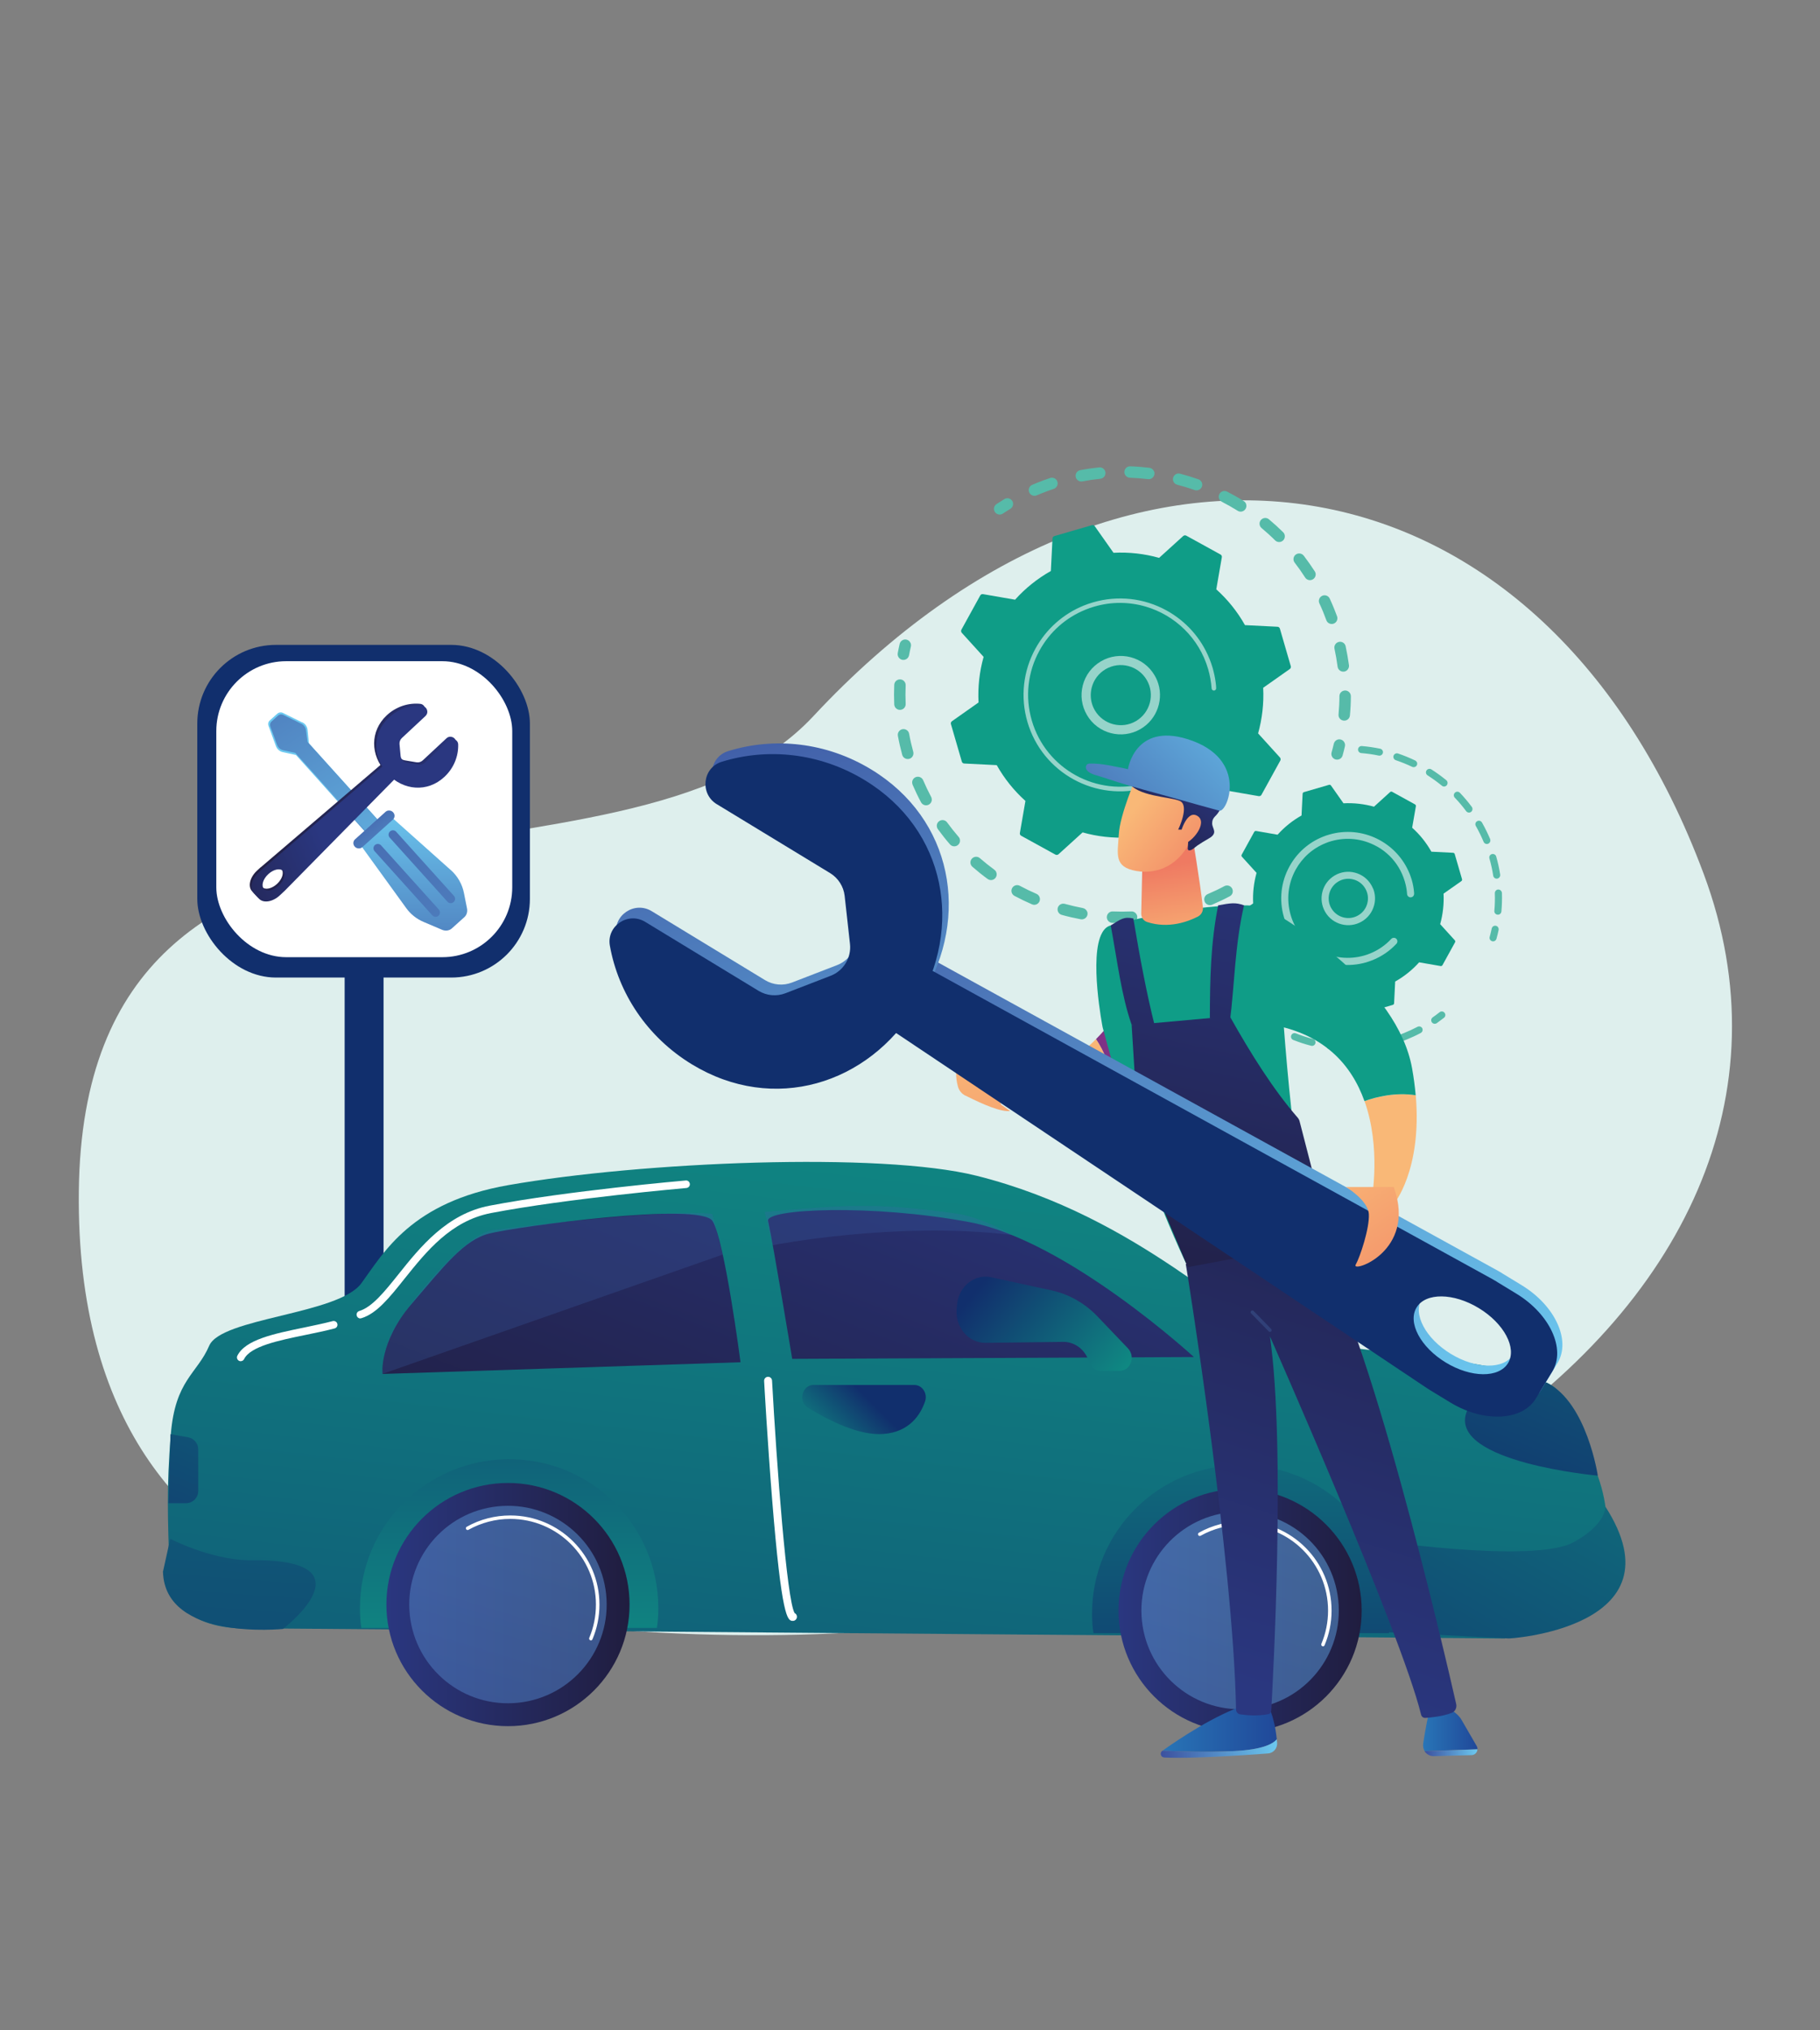 <?xml version="1.0" encoding="UTF-8"?>
<svg id="SLIDE_3" data-name="SLIDE 3" xmlns="http://www.w3.org/2000/svg" xmlns:xlink="http://www.w3.org/1999/xlink" viewBox="0 0 269 300">
  <rect x="0" y="0" width="269" height="300" fill="#808080" stroke="none"/>
  <defs>
    <style>
      .cls-1 {
        fill: url(#linear-gradient-38);
      }

      .cls-1, .cls-2, .cls-3, .cls-4, .cls-5, .cls-6, .cls-7, .cls-8, .cls-9, .cls-10, .cls-11, .cls-12, .cls-13, .cls-14, .cls-15, .cls-16, .cls-17, .cls-18, .cls-19, .cls-20, .cls-21, .cls-22, .cls-23, .cls-24, .cls-25, .cls-26, .cls-27, .cls-28, .cls-29, .cls-30, .cls-31, .cls-32, .cls-33, .cls-34, .cls-35, .cls-36, .cls-37, .cls-38, .cls-39, .cls-40, .cls-41, .cls-42, .cls-43, .cls-44, .cls-45, .cls-46, .cls-47, .cls-48, .cls-49, .cls-50, .cls-51, .cls-52, .cls-53, .cls-54 {
        stroke-width: 0px;
      }

      .cls-2 {
        fill: url(#linear-gradient-17);
      }

      .cls-3 {
        fill: url(#linear-gradient-19);
      }

      .cls-4 {
        fill: url(#linear-gradient);
      }

      .cls-5 {
        fill: url(#linear-gradient-12);
      }

      .cls-5, .cls-19, .cls-46 {
        opacity: .25;
      }

      .cls-6 {
        opacity: .56;
      }

      .cls-6, .cls-42 {
        fill: #fff;
      }

      .cls-7 {
        fill: url(#linear-gradient-21);
      }

      .cls-8 {
        fill: url(#linear-gradient-6);
      }

      .cls-9 {
        fill: url(#linear-gradient-16);
      }

      .cls-9, .cls-17 {
        opacity: .61;
      }

      .cls-10 {
        fill: url(#linear-gradient-15);
      }

      .cls-11 {
        fill: url(#linear-gradient-11);
      }

      .cls-12 {
        fill: url(#Dégradé_sans_nom_26);
      }

      .cls-13 {
        fill: url(#Dégradé_sans_nom_38);
      }

      .cls-14 {
        fill: url(#linear-gradient-5);
      }

      .cls-15 {
        fill: url(#_3);
      }

      .cls-16 {
        fill: url(#linear-gradient-31);
      }

      .cls-17 {
        fill: url(#linear-gradient-18);
      }

      .cls-18 {
        fill: url(#linear-gradient-34);
      }

      .cls-19 {
        fill: url(#linear-gradient-14);
      }

      .cls-20 {
        fill: url(#linear-gradient-13);
      }

      .cls-21 {
        fill: url(#linear-gradient-23);
      }

      .cls-22 {
        fill: url(#linear-gradient-25);
      }

      .cls-23 {
        fill: url(#linear-gradient-22);
      }

      .cls-24 {
        fill: url(#linear-gradient-35);
      }

      .cls-25 {
        fill: url(#linear-gradient-32);
      }

      .cls-26 {
        fill: url(#linear-gradient-20);
      }

      .cls-27 {
        fill: url(#linear-gradient-2);
      }

      .cls-28 {
        fill: url(#Dégradé_sans_nom_18);
      }

      .cls-29 {
        fill: url(#linear-gradient-7);
      }

      .cls-30 {
        fill: url(#linear-gradient-3);
      }

      .cls-31 {
        fill: url(#linear-gradient-9);
      }

      .cls-32 {
        fill: url(#linear-gradient-27);
      }

      .cls-33 {
        fill: #112f6d;
      }

      .cls-34 {
        fill: url(#Dégradé_sans_nom_35);
      }

      .cls-35 {
        fill: url(#Dégradé_sans_nom_10);
      }

      .cls-36 {
        fill: #0f9d87;
      }

      .cls-37 {
        fill: url(#linear-gradient-36);
      }

      .cls-38 {
        fill: url(#linear-gradient-8);
      }

      .cls-39 {
        fill: url(#linear-gradient-24);
      }

      .cls-40 {
        fill: url(#linear-gradient-26);
      }

      .cls-41 {
        fill: url(#linear-gradient-30);
      }

      .cls-43 {
        fill: url(#linear-gradient-29);
      }

      .cls-44 {
        fill: #deefed;
      }

      .cls-45 {
        fill: #56bba9;
      }

      .cls-46 {
        fill: url(#linear-gradient-33);
      }

      .cls-47 {
        fill: url(#linear-gradient-28);
      }

      .cls-48 {
        fill: url(#linear-gradient-10);
      }

      .cls-49 {
        fill: url(#Dégradé_sans_nom_22);
      }

      .cls-50 {
        fill: url(#Dégradé_sans_nom_14);
      }

      .cls-51 {
        fill: url(#linear-gradient-4);
      }

      .cls-52 {
        fill: url(#linear-gradient-37);
      }

      .cls-53 {
        fill: url(#Dégradé_sans_nom_31);
      }

      .cls-54 {
        fill: url(#Dégradé_sans_nom_6);
      }
    </style>
    <linearGradient id="linear-gradient" x1="-32.23" y1="377.84" x2="-30.6" y2="403.06" gradientTransform="translate(-181.09 -188.81) rotate(-42)" gradientUnits="userSpaceOnUse">
      <stop offset="0" stop-color="#6cc9f0"/>
      <stop offset="1" stop-color="#3c519f"/>
    </linearGradient>
    <linearGradient id="linear-gradient-2" x1="63.76" y1="139.7" x2="25.64" y2="79.5" gradientTransform="matrix(1,0,0,1,0,0)" xlink:href="#linear-gradient"/>
    <linearGradient id="linear-gradient-3" x1="61.1" y1="118.58" x2="61.1" y2="153.49" gradientTransform="matrix(1,0,0,1,0,0)" xlink:href="#linear-gradient"/>
    <linearGradient id="linear-gradient-4" x1="-33.44" y1="404.52" x2="-32.45" y2="383.17" gradientTransform="translate(88.03 -266.98)" xlink:href="#linear-gradient"/>
    <linearGradient id="linear-gradient-5" x1="-39.44" y1="511.16" x2="-31.93" y2="350.18" gradientTransform="translate(94.16 -268.29) rotate(-.02)" xlink:href="#linear-gradient"/>
    <linearGradient id="linear-gradient-6" x1="-36.43" y1="511.16" x2="-28.92" y2="350.18" gradientTransform="translate(93.56 -270.29)" xlink:href="#linear-gradient"/>
    <linearGradient id="linear-gradient-7" x1="5080.08" y1="361.38" x2="5096.97" y2="340.21" gradientTransform="translate(4342.05 -2634.88) rotate(151.2) scale(1 -1)" gradientUnits="userSpaceOnUse">
      <stop offset="0" stop-color="#2a3780"/>
      <stop offset="1" stop-color="#201d3f"/>
    </linearGradient>
    <linearGradient id="linear-gradient-8" x1="1996.15" y1="2284.79" x2="2004.25" y2="2304.33" gradientTransform="translate(3099.79 10.17) rotate(-132.99) scale(1 -1)" xlink:href="#linear-gradient-7"/>
    <linearGradient id="linear-gradient-9" x1="2002.52" y1="2305.13" x2="2008.34" y2="2324.4" gradientTransform="translate(3099.79 10.17) rotate(-132.99) scale(1 -1)" xlink:href="#linear-gradient-7"/>
    <linearGradient id="linear-gradient-10" x1="1998.06" y1="1737.08" x2="2003.88" y2="1756.34" gradientTransform="translate(2985.64 116.59) rotate(-132.99) scale(1 -1.24)" xlink:href="#linear-gradient-7"/>
    <linearGradient id="Dégradé_sans_nom_6" x1="-4423.24" y1="115.14" x2="-4451.98" y2="363.74" gradientTransform="translate(4566.6)" gradientUnits="userSpaceOnUse">
      <stop offset="0" stop-color="#0f9d87"/>
      <stop offset="1" stop-color="#112f6d"/>
    </linearGradient>
    <linearGradient id="Dégradé_sans_nom_35"  x1="47.3" y1="68.03" x2="29.68" y2="312.08" gradientUnits="userSpaceOnUse">
      <stop offset="0" stop-color="#0f9d87"/>
      <stop offset="1" stop-color="#112f6d"/>
    </linearGradient>
    <linearGradient id="Dégradé_sans_nom_26"  x1="262.24" y1="158.42" x2="194.4" y2="276.48" gradientUnits="userSpaceOnUse">
      <stop offset="0" stop-color="#0f9d87"/>
      <stop offset="1" stop-color="#112f6d"/>
    </linearGradient>
    <linearGradient id="linear-gradient-11" x1="-4505.67" y1="-376.08" x2="-4544.75" y2="-285.88" gradientTransform="translate(4622.03 348.52) rotate(-2.1)" xlink:href="#linear-gradient-7"/>
    <linearGradient id="linear-gradient-12" x1="-4423.85" y1="-644.84" x2="-4467.02" y2="-517.11" gradientTransform="translate(4623.27 348.6) rotate(-2.1)" gradientUnits="userSpaceOnUse">
      <stop offset="0" stop-color="#6db0e2"/>
      <stop offset="1" stop-color="#3d64ad"/>
    </linearGradient>
    <linearGradient id="linear-gradient-13" x1="-4455.59" y1="-354.71" x2="-4494.69" y2="-264.48" gradientTransform="translate(4623.27 348.6) rotate(-2.1)" xlink:href="#linear-gradient-7"/>
    <linearGradient id="linear-gradient-14" x1="-4382.16" y1="-630.75" x2="-4425.32" y2="-503.02" xlink:href="#linear-gradient-12"/>
    <linearGradient id="Dégradé_sans_nom_38"  x1="259.22" y1="133.78" x2="219.16" y2="231.07" gradientUnits="userSpaceOnUse">
      <stop offset="0" stop-color="#0f9d87"/>
      <stop offset="1" stop-color="#112f6d"/>
    </linearGradient>
    <linearGradient id="Dégradé_sans_nom_22"  x1="75.1" y1="174.69" x2="75.3" y2="261.75" gradientUnits="userSpaceOnUse">
      <stop offset="0" stop-color="#112f6d"/>
      <stop offset="1" stop-color="#0f9d87"/>
    </linearGradient>
    <linearGradient id="linear-gradient-15" x1="57.1" y1="237.12" x2="93.05" y2="237.12" gradientTransform="matrix(1,0,0,1,0,0)" xlink:href="#linear-gradient-7"/>
    <linearGradient id="linear-gradient-16" x1="116.43" y1="97.48" x2="52.95" y2="311.84" gradientTransform="translate(13.23 -3.79) rotate(3.17)" xlink:href="#linear-gradient"/>
    <linearGradient id="Dégradé_sans_nom_31"  x1="183.31" y1="175.67" x2="183.51" y2="262.46" gradientUnits="userSpaceOnUse">
      <stop offset="0" stop-color="#0f9d87"/>
      <stop offset="1" stop-color="#112f6d"/>
    </linearGradient>
    <linearGradient id="linear-gradient-17" x1="165.31" y1="238" x2="201.26" y2="238" gradientTransform="matrix(1,0,0,1,0,0)" xlink:href="#linear-gradient-7"/>
    <linearGradient id="linear-gradient-18" x1="217.35" y1="122.97" x2="153.87" y2="337.33" gradientTransform="translate(13.44 -9.77) rotate(3.17)" xlink:href="#linear-gradient"/>
    <linearGradient id="Dégradé_sans_nom_10"  x1="168.39" y1="208.67" x2="145" y2="189.79" gradientUnits="userSpaceOnUse">
      <stop offset="0" stop-color="#0f9d87"/>
      <stop offset="1" stop-color="#112f6d"/>
    </linearGradient>
    <linearGradient id="Dégradé_sans_nom_14"  x1="118.8" y1="215.82" x2="128.13" y2="206.49" gradientUnits="userSpaceOnUse">
      <stop offset="0" stop-color="#0f9d87"/>
      <stop offset="1" stop-color="#112f6d"/>
    </linearGradient>
    <linearGradient id="Dégradé_sans_nom_18"  x1="56.44" y1="148.09" x2="16.38" y2="241.75" gradientUnits="userSpaceOnUse">
      <stop offset="0" stop-color="#0f9d87"/>
      <stop offset="1" stop-color="#112f6d"/>
    </linearGradient>
    <linearGradient id="linear-gradient-19" x1="-1910.06" y1="-373.85" x2="-1892.74" y2="-327.94" gradientTransform="translate(1981.17 830.76) rotate(9.29)" gradientUnits="userSpaceOnUse">
      <stop offset="0" stop-color="#f9b877"/>
      <stop offset="1" stop-color="#ef7a62"/>
    </linearGradient>
    <linearGradient id="linear-gradient-20" x1="182.83" y1="139.04" x2="156.65" y2="159.68" gradientUnits="userSpaceOnUse">
      <stop offset="0" stop-color="#ce1668"/>
      <stop offset="1" stop-color="#643c90"/>
    </linearGradient>
    <linearGradient id="linear-gradient-21" x1="15436.83" y1="255.31" x2="15454.03" y2="255.31" gradientTransform="translate(15625.6) rotate(-180) scale(1 -1)" gradientUnits="userSpaceOnUse">
      <stop offset="0" stop-color="#204899"/>
      <stop offset="1" stop-color="#2875b7"/>
    </linearGradient>
    <linearGradient id="linear-gradient-22" x1="7636.83" y1="258.4" x2="7654.03" y2="258.4" gradientTransform="translate(7825.6) rotate(-180) scale(1 -1)" xlink:href="#linear-gradient"/>
    <linearGradient id="linear-gradient-23" x1="15407.23" y1="255.35" x2="15415.28" y2="255.35" xlink:href="#linear-gradient-21"/>
    <linearGradient id="linear-gradient-24" x1="7607.23" y1="259.01" x2="7615.04" y2="259.01" gradientTransform="translate(7825.6) rotate(-180) scale(1 -1)" xlink:href="#linear-gradient"/>
    <linearGradient id="linear-gradient-25" x1="7651.23" y1="141.15" x2="7653.38" y2="127.92" gradientTransform="translate(7825.6) rotate(-180) scale(1 -1)" xlink:href="#linear-gradient-19"/>
    <linearGradient id="linear-gradient-26" x1="7658.16" y1="119.7" x2="7644.28" y2="130.32" gradientTransform="translate(7825.6) rotate(-180) scale(1 -1)" xlink:href="#linear-gradient-19"/>
    <linearGradient id="linear-gradient-27" x1="7647.72" y1="111.85" x2="7660.29" y2="128.03" gradientTransform="translate(7825.6) rotate(-180) scale(1 -1)" xlink:href="#linear-gradient-7"/>
    <linearGradient id="linear-gradient-28" x1="7656.44" y1="117.45" x2="7642.56" y2="128.07" gradientTransform="translate(7825.6) rotate(-180) scale(1 -1)" xlink:href="#linear-gradient-19"/>
    <linearGradient id="linear-gradient-29" x1="-2068.83" y1="-12.36" x2="-2075.44" y2="-41.92" gradientTransform="translate(2234.16)" xlink:href="#linear-gradient-19"/>
    <linearGradient id="linear-gradient-30" x1="-1923.09" y1="-372.78" x2="-1905.77" y2="-326.87" xlink:href="#linear-gradient-19"/>
    <linearGradient id="linear-gradient-31" x1="186.95" y1="99.48" x2="155.21" y2="132.26" gradientTransform="matrix(1,0,0,1,0,0)" xlink:href="#linear-gradient"/>
    <linearGradient id="linear-gradient-32" x1="185.6" y1="250.2" x2="216.76" y2="151.16" gradientTransform="matrix(1,0,0,1,0,0)" xlink:href="#linear-gradient-7"/>
    <linearGradient id="linear-gradient-33" x1="7649.06" y1="182.5" x2="7631.23" y2="205.54" gradientTransform="translate(7825.6) rotate(-180) scale(1 -1)" xlink:href="#linear-gradient-12"/>
    <linearGradient id="linear-gradient-34" x1="192.22" y1="119.87" x2="174.46" y2="202.06" gradientTransform="matrix(1,0,0,1,0,0)" xlink:href="#linear-gradient-7"/>
    <linearGradient id="linear-gradient-35" x1="173.74" y1="115.04" x2="155.53" y2="199.33" gradientTransform="matrix(1,0,0,1,0,0)" xlink:href="#linear-gradient-7"/>
    <linearGradient id="linear-gradient-36" x1="186.14" y1="118.16" x2="168.17" y2="201.37" gradientTransform="matrix(1,0,0,1,0,0)" xlink:href="#linear-gradient-7"/>
    <linearGradient id="_3"  x1="194.72" y1="216.28" x2="150.49" y2="89.33" gradientUnits="userSpaceOnUse">
      <stop offset="0" stop-color="#6cc9f0"/>
      <stop offset=".79" stop-color="#435ea8"/>
      <stop offset="1" stop-color="#3c519f"/>
    </linearGradient>
    <linearGradient id="linear-gradient-37" x1="137.78" y1="209.49" x2="104.48" y2="96.59" gradientTransform="matrix(1,0,0,1,0,0)" xlink:href="#linear-gradient"/>
    <linearGradient id="linear-gradient-38" x1="-2037.97" y1="171.15" x2="-2018.26" y2="199.62" gradientTransform="translate(2234.16)" xlink:href="#linear-gradient-19"/>
  </defs>
  <path class="cls-44" d="M76.49,239.33s-65.61,5.76-64.84-63.3c.77-69.06,80.22-39.78,108.58-70.21,47.19-50.64,108.15-39.56,131.58,23.32,24.19,64.92-59.45,125.16-175.32,110.2Z"/>
  <g>
    <g>
      <g>
        <path class="cls-45" d="M182.15,131.39c.16.4,0,.86-.39,1.06-.84.45-1.72.86-2.6,1.24-.43.18-.93-.02-1.11-.45,0,0,0-.01,0-.02-.17-.43.03-.91.45-1.09.84-.36,1.67-.75,2.47-1.18.41-.22.92-.06,1.14.35.01.03.03.05.04.08ZM175.3,134.09s.02.06.03.1c.12.45-.14.91-.59,1.04-.93.25-1.87.47-2.81.64-.46.08-.9-.22-.98-.68-.08-.46.22-.9.68-.98.89-.16,1.79-.37,2.67-.61.42-.11.85.11,1.01.5ZM168.03,135.22c.04.09.06.18.06.28.02.47-.34.86-.81.88-.96.04-1.93.04-2.88,0-.47-.02-.83-.42-.81-.88.02-.47.42-.83.88-.81.91.04,1.83.04,2.74,0,.37-.02.69.21.82.53ZM160.68,134.7c.06.14.08.31.05.47-.09.46-.53.76-.99.68-.94-.18-1.89-.39-2.81-.65-.45-.12-.71-.59-.59-1.04.12-.45.59-.71,1.04-.59.88.24,1.77.45,2.67.62.29.06.52.26.63.52ZM153.64,132.55c.08.2.09.44,0,.65-.19.43-.68.63-1.11.44-.88-.38-1.75-.8-2.59-1.25-.41-.22-.57-.73-.35-1.14.22-.41.73-.57,1.14-.35.8.43,1.63.83,2.46,1.19.21.09.37.26.45.46ZM147.25,128.89c.11.26.08.57-.1.82-.28.38-.8.46-1.18.18-.77-.56-1.53-1.17-2.25-1.8-.35-.31-.39-.84-.08-1.19.31-.35.84-.39,1.19-.08.69.6,1.41,1.17,2.14,1.71.13.1.23.22.28.37ZM133.8,100.93c.04.11.07.23.06.35-.04.91-.04,1.83,0,2.74.02.47-.34.86-.81.88-.47.02-.86-.34-.88-.81-.04-.96-.04-1.93,0-2.88.02-.47.41-.83.88-.81.34.01.63.23.75.53ZM141.83,123.91c.13.33.05.71-.23.95-.35.31-.89.27-1.19-.08-.63-.72-1.23-1.48-1.79-2.25-.27-.38-.19-.91.19-1.18.38-.27.91-.19,1.18.19.53.73,1.11,1.45,1.7,2.14.06.07.11.15.15.24ZM134.32,108.27c.02.05.04.11.05.16.16.89.37,1.79.61,2.67.12.45-.14.92-.59,1.04-.45.12-.92-.14-1.04-.59-.25-.92-.47-1.87-.64-2.81-.08-.46.22-.9.68-.98.4-.07.79.15.94.51ZM137.66,117.85c.16.4,0,.86-.39,1.06-.41.22-.92.06-1.14-.35-.45-.84-.87-1.72-1.25-2.6,0,0,0-.01,0-.02-.17-.43.03-.91.45-1.09.43-.18.93.02,1.11.44.36.84.76,1.67,1.18,2.47.01.03.03.05.04.08Z"/>
        <path class="cls-45" d="M134.59,95.04c.06.15.08.33.04.5-.1.42-.19.86-.27,1.29-.09.46-.53.76-.99.68-.46-.09-.76-.53-.68-.99.08-.45.18-.91.28-1.36.1-.45.56-.74,1.01-.64.28.06.5.26.6.51Z"/>
      </g>
      <g>
        <path class="cls-45" d="M149.68,74.16c.15.38.01.82-.35,1.04-.37.22-.75.46-1.11.7-.39.26-.91.15-1.17-.24-.26-.39-.15-.91.24-1.17.39-.25.78-.5,1.17-.74.4-.24.92-.11,1.16.29.02.04.04.08.06.12Z"/>
        <path class="cls-45" d="M197.2,89.99c.15.36.29.73.42,1.09.16.44-.07.92-.5,1.08-.44.16-.93-.07-1.08-.5-.31-.85-.65-1.68-1.03-2.49-.2-.42-.01-.93.41-1.12.42-.2.93-.01,1.12.41.23.5.45,1.01.66,1.53ZM198.85,95.37s.03.09.04.14c.2.92.36,1.86.49,2.79.06.46-.27.89-.73.95-.46.06-.89-.27-.95-.73-.12-.89-.27-1.78-.46-2.65-.1-.46.19-.91.65-1.01.41-.09.81.13.96.51ZM194.4,84.57c.15.37.02.8-.33,1.03-.39.25-.92.14-1.17-.26-.48-.75-1-1.49-1.55-2.2-.28-.37-.21-.9.16-1.18.37-.28.9-.21,1.19.16.57.75,1.12,1.53,1.63,2.32.03.05.05.09.07.14ZM199.6,102.58c.04.1.06.21.06.32,0,.94-.05,1.9-.14,2.83-.04.46-.45.81-.92.76-.47-.04-.81-.45-.76-.92.08-.89.13-1.8.13-2.69,0-.47.38-.84.85-.84.35,0,.65.22.78.53ZM189.84,78.94c.12.3.06.66-.18.91-.33.33-.86.34-1.2,0-.63-.63-1.31-1.24-1.99-1.81-.36-.3-.41-.83-.11-1.19.3-.36.83-.41,1.19-.11.72.6,1.43,1.25,2.1,1.91.08.08.15.18.19.28ZM184.16,74.45c.1.24.08.53-.07.76-.25.4-.77.52-1.16.27-.76-.47-1.55-.92-2.34-1.33-.42-.21-.58-.72-.36-1.14.21-.41.72-.58,1.14-.36.84.43,1.67.9,2.46,1.4.16.1.27.24.34.4ZM177.64,71.3c.07.18.08.4.01.6-.16.44-.64.67-1.08.52-.84-.3-1.71-.56-2.58-.79-.45-.12-.72-.58-.6-1.03.12-.45.58-.72,1.03-.6.91.24,1.82.52,2.71.83.24.08.41.26.5.48ZM170.58,69.65c.05.13.07.27.05.42-.06.46-.48.79-.94.74-.89-.11-1.79-.18-2.69-.21-.47-.02-.83-.41-.82-.87.02-.47.41-.83.87-.82.94.03,1.89.11,2.83.22.32.04.57.25.68.52ZM163.33,69.59c.03.07.05.15.06.23.05.46-.29.88-.75.93-.89.09-1.78.22-2.66.39-.46.09-.9-.22-.99-.67-.09-.46.21-.9.67-.99.93-.18,1.87-.31,2.8-.41.38-.04.73.18.87.52ZM156.26,71.12s.01.03.02.05c.15.44-.09.92-.53,1.07-.62.21-1.25.44-1.86.69-.22.09-.44.18-.66.27-.43.18-.93-.01-1.11-.44-.19-.43.01-.93.44-1.11.23-.1.46-.19.69-.29.64-.26,1.3-.5,1.96-.72.43-.14.89.07,1.05.48Z"/>
        <path class="cls-45" d="M198.74,109.79c.06.16.08.33.04.51-.1.45-.22.9-.34,1.34-.12.45-.59.71-1.04.59-.45-.12-.71-.59-.59-1.04.12-.42.23-.85.33-1.28.11-.45.56-.74,1.01-.63.28.07.49.26.59.51Z"/>
      </g>
      <g>
        <path class="cls-36" d="M189.23,112.4c.08-.15.06-.33-.05-.46l-3.23-3.56c.6-2.16.87-4.44.75-6.74l3.93-2.77c.14-.1.2-.27.15-.43l-1.61-5.54c-.05-.16-.19-.28-.36-.28l-4.8-.24c-1.13-2.01-2.57-3.79-4.24-5.29l.82-4.74c.03-.17-.05-.33-.2-.41l-5.05-2.78c-.15-.08-.33-.06-.46.05l-3.56,3.23c-2.16-.61-4.44-.87-6.74-.75l-2.77-3.93c-.1-.14-.27-.2-.43-.15l-5.54,1.61c-.16.05-.28.19-.28.36l-.24,4.8c-2.01,1.13-3.79,2.57-5.29,4.24l-4.74-.82c-.17-.03-.33.05-.41.2l-2.78,5.05c-.08.15-.06.33.05.46l3.23,3.56c-.61,2.16-.87,4.44-.75,6.74l-3.93,2.77c-.14.1-.2.27-.15.43l1.61,5.54c.05.16.19.28.36.28l4.8.24c1.13,2.01,2.57,3.79,4.24,5.29l-.82,4.74c-.03.17.05.33.2.41l5.05,2.78c.15.08.33.06.46-.05l3.56-3.23c2.16.61,4.44.87,6.74.75l2.77,3.93c.1.14.27.2.43.15l5.54-1.61c.16-.05.28-.19.28-.36l.24-4.8c2.01-1.13,3.79-2.57,5.29-4.24l4.74.82c.17.03.33-.05.41-.2l2.78-5.05Z"/>
        <path class="cls-6" d="M171.03,100.56c1.06,2.62.06,5.7-2.45,7.17-2.76,1.62-6.32.69-7.93-2.07-.78-1.34-1-2.9-.61-4.39.39-1.5,1.34-2.75,2.68-3.54,2.76-1.62,6.32-.69,7.93,2.07.15.25.27.5.38.76ZM161.53,104.38c.08.2.18.4.29.59,1.24,2.11,3.97,2.83,6.08,1.59,2.11-1.24,2.83-3.97,1.59-6.08-1.24-2.11-3.97-2.83-6.08-1.59-1.02.6-1.75,1.56-2.05,2.71-.24.93-.18,1.9.17,2.78Z"/>
        <path class="cls-6" d="M178.75,97.32c.18.45.34.91.48,1.38h0c.04.15.08.3.12.45.19.74.32,1.49.39,2.25,0,.01,0,.02,0,.03,0,.03,0,.06,0,.09,0,.06,0,.11.01.17.01.15-.08.28-.21.34-.03.01-.07.02-.1.02-.19.01-.35-.13-.36-.31-.07-.96-.24-1.92-.51-2.85-1.34-4.62-4.94-7.99-9.24-9.25-2.4-.7-5.01-.75-7.58,0-.45.13-.89.28-1.32.46-2.89,1.17-5.27,3.27-6.79,6.04-1.75,3.18-2.15,6.84-1.14,10.33,2.09,7.19,9.63,11.34,16.82,9.25.44-.13.88-.28,1.3-.45,1.84-.74,3.5-1.88,4.86-3.34.04-.04.08-.07.12-.08.12-.05.26-.03.36.07.14.13.15.34.02.48-1.42,1.53-3.16,2.73-5.1,3.51-.45.18-.9.34-1.37.47-7.55,2.19-15.47-2.17-17.66-9.71-1.06-3.66-.63-7.51,1.2-10.84,1.6-2.9,4.1-5.11,7.13-6.34.45-.18.91-.34,1.39-.48,3.66-1.06,7.51-.63,10.84,1.2,2.9,1.6,5.12,4.1,6.34,7.13Z"/>
      </g>
    </g>
    <g>
      <g>
        <path class="cls-45" d="M213.59,149.8c.08.21.03.46-.16.6-.35.27-.71.54-1.07.8-.24.16-.56.11-.73-.13-.17-.24-.11-.56.13-.73.35-.24.69-.5,1.02-.76.23-.18.55-.14.73.09.03.04.06.08.07.13Z"/>
        <path class="cls-45" d="M210.23,151.99c.1.25,0,.53-.24.66-.67.36-1.38.68-2.08.97-.15.06-.3.12-.45.18-.27.1-.57-.05-.67-.3-.1-.27.03-.57.3-.67.14-.05.29-.11.43-.17.67-.27,1.34-.58,1.99-.92.26-.13.57-.04.71.22,0,.02.02.03.02.05ZM205.16,153.92s.02.05.02.07c.07.28-.1.56-.38.63-.9.22-1.82.39-2.73.5-.29.03-.55-.17-.58-.46-.03-.29.17-.55.46-.58.87-.1,1.75-.26,2.61-.47.26-.06.51.07.61.31ZM199.78,154.55c.02.06.04.13.04.2,0,.29-.24.52-.53.52-.92,0-1.86-.07-2.77-.19-.29-.04-.49-.3-.45-.59.04-.29.3-.49.59-.45.87.12,1.76.18,2.64.18.22,0,.4.14.48.33ZM194.4,153.84c.04.1.05.21.02.33-.07.28-.36.45-.64.37-.9-.23-1.78-.52-2.64-.86-.27-.11-.4-.41-.29-.68.11-.27.41-.4.68-.29.82.32,1.66.6,2.52.82.17.04.29.16.35.31ZM189.37,151.84c.06.14.05.3-.03.45-.14.25-.46.35-.71.21-.81-.44-1.6-.94-2.35-1.48-.23-.17-.29-.49-.12-.73.17-.23.49-.29.73-.12.72.51,1.47.99,2.24,1.41.11.06.19.15.23.26ZM184.97,148.68c.07.18.04.4-.1.55-.2.21-.53.22-.74.03-.68-.63-1.32-1.3-1.92-2.01-.19-.22-.16-.55.06-.74.22-.19.55-.16.74.06.57.67,1.18,1.32,1.83,1.91.06.05.1.12.13.19ZM181.47,144.54c.09.23.01.49-.2.63-.24.16-.57.09-.72-.15-.5-.77-.96-1.59-1.37-2.42-.12-.26-.02-.57.24-.7.26-.13.57-.02.7.24.39.79.83,1.57,1.3,2.31.02.03.03.06.05.09ZM178.38,137.05s.02.06.03.09c.16.74.36,1.49.6,2.23.04.11.07.22.11.33.09.27-.05.57-.32.66-.27.09-.58-.05-.66-.32-.04-.12-.08-.23-.12-.35-.25-.77-.46-1.55-.62-2.33-.06-.28.12-.56.4-.62.25-.05.5.08.59.31Z"/>
      </g>
      <g>
        <path class="cls-45" d="M220.24,124c.11.26-.02.57-.28.68-.27.11-.57-.01-.68-.28-.34-.8-.72-1.59-1.15-2.34-.14-.25-.06-.57.2-.71.25-.14.57-.05.71.2.45.79.85,1.61,1.21,2.45,0,0,0,0,0,0ZM221.12,126.52s.01.04.02.05c.25.87.45,1.77.59,2.67.04.28-.15.55-.43.6-.29.05-.55-.15-.6-.43-.13-.86-.32-1.71-.56-2.55-.08-.28.08-.57.36-.64.26-.07.53.06.63.31ZM217.6,119.37c.09.21.02.47-.17.61-.23.17-.56.12-.73-.11-.52-.7-1.08-1.37-1.68-1.99-.2-.21-.19-.54.02-.74.21-.2.54-.19.74.02.63.66,1.22,1.36,1.76,2.09.03.04.05.08.07.12ZM221.95,131.79c.02.06.04.11.04.18.03.91,0,1.83-.08,2.73-.03.29-.28.5-.57.47-.29-.03-.5-.28-.47-.57.08-.86.1-1.74.07-2.61,0-.29.22-.53.5-.54.23,0,.42.13.5.33ZM213.92,115.51c.07.17.04.37-.08.53-.18.22-.51.26-.73.07-.67-.55-1.38-1.06-2.11-1.53-.24-.15-.32-.48-.16-.72.15-.24.48-.32.72-.16.77.49,1.51,1.03,2.21,1.6.07.06.12.13.15.21ZM209.43,112.65c.05.13.05.28-.01.42-.12.26-.44.37-.7.25-.78-.37-1.6-.7-2.42-.98-.27-.09-.42-.39-.33-.66.09-.27.39-.42.66-.33.86.29,1.71.64,2.53,1.03.12.06.21.16.26.28ZM204.37,110.95c.04.09.05.2.03.3-.06.28-.33.46-.62.41-.85-.18-1.72-.3-2.58-.37-.29-.02-.5-.28-.48-.56.02-.29.28-.5.56-.48.9.07,1.81.21,2.71.39.18.04.32.16.38.32Z"/>
        <path class="cls-45" d="M221.47,137.13c.04.09.05.2.03.3-.09.44-.2.87-.32,1.3-.08.28-.36.44-.64.36-.28-.08-.44-.36-.36-.64.11-.4.21-.82.3-1.24.06-.28.34-.46.62-.4.18.04.31.16.37.32Z"/>
      </g>
      <g>
        <path class="cls-36" d="M215.06,139.25c.05-.1.04-.22-.04-.3l-2.16-2.38c.4-1.45.58-2.97.5-4.51l2.63-1.85c.09-.06.13-.18.1-.29l-1.08-3.71c-.03-.11-.13-.18-.24-.19l-3.21-.16c-.76-1.35-1.72-2.54-2.84-3.54l.55-3.17c.02-.11-.03-.22-.13-.28l-3.38-1.86c-.1-.05-.22-.04-.3.04l-2.38,2.16c-1.45-.4-2.97-.58-4.51-.5l-1.85-2.63c-.07-.09-.18-.13-.29-.1l-3.71,1.08c-.11.03-.18.13-.19.24l-.16,3.21c-1.35.76-2.54,1.72-3.54,2.84l-3.17-.55c-.11-.02-.22.03-.28.13l-1.86,3.38c-.05.1-.04.22.04.3l2.16,2.38c-.4,1.45-.58,2.97-.5,4.51l-2.63,1.85c-.09.07-.13.18-.1.29l1.08,3.71c.03.11.13.18.24.19l3.21.16c.76,1.35,1.72,2.54,2.84,3.54l-.55,3.17c-.02.11.03.22.13.28l3.38,1.86c.1.05.22.04.3-.04l2.38-2.16c1.45.4,2.97.58,4.51.5l1.85,2.63c.06.09.18.13.29.1l3.71-1.08c.11-.03.18-.13.19-.24l.16-3.21c1.35-.76,2.54-1.72,3.54-2.84l3.17.55c.11.02.22-.03.28-.13l1.86-3.38Z"/>
        <path class="cls-6" d="M202.95,131.3c.31.78.37,1.64.15,2.47-.27,1.02-.91,1.88-1.83,2.41-1.88,1.1-4.3.47-5.4-1.41-1.1-1.88-.47-4.3,1.41-5.4.91-.53,1.97-.68,2.99-.41,1.02.27,1.88.91,2.41,1.83.1.17.19.35.26.53ZM196.59,133.85c.05.13.12.26.19.38.81,1.38,2.59,1.85,3.97,1.04.67-.39,1.15-1.02,1.34-1.77.2-.75.09-1.53-.3-2.2h0c-.39-.67-1.02-1.15-1.77-1.34-.75-.2-1.53-.09-2.2.3-1.26.74-1.76,2.28-1.23,3.59Z"/>
        <path class="cls-6" d="M208.32,129.05c.12.31.23.62.33.94.19.64.31,1.31.36,1.97,0,.03,0,.06,0,.09.02.23-.12.44-.32.52-.05.02-.1.03-.16.04-.29.02-.54-.2-.56-.48-.04-.62-.15-1.24-.33-1.84h0s-.02-.07-.03-.1c-.43-1.42-1.19-2.68-2.21-3.69-.56-.55-1.19-1.03-1.89-1.42,0,0-.01,0-.02,0-.02,0-.03-.02-.05-.03-2.06-1.13-4.43-1.39-6.69-.74-.29.08-.58.18-.85.3-1.87.75-3.41,2.12-4.4,3.91-1.13,2.06-1.39,4.43-.74,6.69.65,2.25,2.15,4.12,4.2,5.25,2.06,1.13,4.43,1.39,6.69.74.29-.08.57-.18.84-.29,1.19-.48,2.27-1.22,3.14-2.16.05-.06.12-.1.19-.13.18-.07.4-.04.55.1.21.2.22.53.03.74-.98,1.06-2.18,1.88-3.52,2.42-.31.12-.62.23-.94.33-2.52.73-5.18.44-7.48-.83-2.3-1.27-3.97-3.35-4.7-5.87-.73-2.52-.44-5.18.83-7.48,1.1-2,2.83-3.53,4.92-4.37.31-.13.63-.24.96-.33,4.88-1.42,9.99,1.14,11.86,5.76Z"/>
      </g>
    </g>
  </g>
  <g>
    <rect class="cls-33" x="50.94" y="108.44" width="5.75" height="130.39"/>
    <rect class="cls-33" x="29.16" y="95.3" width="49.16" height="49.16" rx="11.62" ry="11.62"/>
    <rect class="cls-42" x="31.97" y="97.71" width="43.74" height="43.74" rx="10.33" ry="10.33"/>
    <g>
      <path class="cls-4" d="M44.66,106.75l-2.87-1.41c-.26-.13-.57-.08-.79.11l-.31.28-.5.45-.32.29c-.22.19-.29.5-.19.78l1.1,3c.17.46.55.8,1.02.9l1.94.42,12.61,14,.73-.65.5-.45.69-.62-12.61-14-.2-1.99c-.05-.48-.34-.91-.78-1.12Z"/>
      <path class="cls-27" d="M44.46,106.92l-2.6-1.28c-.24-.12-.53-.09-.73.08l-.28.25-.45.41-.29.26c-.19.18-.25.47-.16.72l1,2.71c.15.41.5.72.93.81l1.76.38,11.37,12.62.65-.58.45-.41.71-.64-11.37-12.62-.23-1.75c-.05-.43-.35-.78-.75-.97Z"/>
      <g>
        <path class="cls-30" d="M66.64,128.59l-8.96-8-4.53,4.09,6.9,9.53c.65.9,1.54,1.6,2.56,2.03l2.75,1.17c.47.19,1.03.14,1.41-.2l1.88-1.69c.34-.31.46-.8.38-1.25l-.46-2.31c-.25-1.29-.94-2.49-1.92-3.37Z"/>
        <rect class="cls-51" x="51.47" y="121.8" width="7.6" height="1.58" rx=".75" ry=".75" transform="translate(-67.84 68.48) rotate(-42.01)"/>
        <g>
          <path class="cls-14" d="M60.1,123.08h.01c.35,0,.64.29.64.64v12.77c0,.35-.29.64-.64.64h-.01c-.35,0-.64-.29-.64-.64v-12.77c0-.35.29-.64.64-.64Z" transform="translate(-71.6 73.61) rotate(-41.99)"/>
          <path class="cls-8" d="M62.34,121.06h.01c.35,0,.64.29.64.64v12.77c0,.35-.29.64-.64.64h-.01c-.35,0-.64-.29-.64-.64v-12.77c0-.35.29-.64.64-.64Z" transform="translate(-69.7 74.64) rotate(-42.01)"/>
        </g>
      </g>
    </g>
    <g>
      <path class="cls-29" d="M38.56,128.13l-.6.56c-1.04.97-1.35,2.32-.7,3.02l.78.83c.65.7,2.02.48,3.06-.48l.6-.56s.08-.08.12-.11l17.21-17.48-1.69-1.81-18.65,15.94s-.08.07-.12.11ZM39.39,128.93c.78-.73,1.77-.94,2.2-.48.43.46.15,1.43-.63,2.16-.78.73-1.77.94-2.2.48-.43-.46-.15-1.43.63-2.16Z"/>
      <path class="cls-38" d="M62.6,105.46l-3.51,3.27c-.25.23-.38.57-.35.91l.16,1.74c.05.5.42.9.92.98l1.73.29c.34.06.68-.05.93-.28l3.51-3.27c.53-.49,1.4-.14,1.42.58.05,1.73-.64,3.5-2.04,4.8-2.52,2.35-6.09,2-8.36-.42-2.26-2.43-2.36-6.01.16-8.36,1.4-1.3,3.21-1.86,4.93-1.69.72.07,1.01.97.48,1.46Z"/>
      <path class="cls-31" d="M62.91,105.79l-3.51,3.27c-.25.23-.38.57-.35.91l.16,1.74c.05.5.42.9.92.98l1.73.29c.34.06.68-.05.93-.28l3.51-3.27c.53-.49,1.4-.14,1.42.58.05,1.73-.64,3.5-2.04,4.8-2.52,2.35-6.09,2-8.36-.42-2.26-2.43-2.36-6.01.16-8.36,1.4-1.3,3.21-1.86,4.93-1.69.72.07,1.01.97.48,1.46Z"/>
      <path class="cls-48" d="M38.8,128.4l-.6.56c-1.04.97-1.35,2.32-.7,3.02l.78.83c.65.7,2.02.48,3.06-.48l.6-.56s.08-.08.12-.11l17.21-17.48-1.69-1.81-18.65,15.94s-.08.07-.12.11ZM39.64,129.19c.78-.73,1.77-.94,2.2-.48.43.46.15,1.43-.63,2.16-.78.73-1.77.94-2.2.48-.43-.46-.15-1.43.63-2.16Z"/>
    </g>
  </g>
  <g>
    <g>
      <path class="cls-54" d="M144.3,173.74c24.4,6.1,38.72,22.41,45.77,24.06,7.06,1.65,35.34,3.16,39.95,7.44,4.61,4.28.21,7.33,6.13,12.84,6.56,18.51-13.75,24.05-13.75,24.05l-184.6-1.5s-12.46,1.12-12.73-7.78c-.28-8.9-.47-12.89.18-20.91.65-8.01,3.89-8.91,5.67-13.07,1.78-4.15,19.11-4.61,22.49-9.23,3.37-4.62,7.39-11.99,21.7-14.5,19.76-3.47,55.03-4.94,69.18-1.4Z"/>
      <path class="cls-34" d="M24.09,232.31c.32,10.23,17.66,8.41,17.73,8.41,0,0,13.78-10.55-5.18-10.15-5.7-.15-11.48-3.17-11.48-3.17l-1.08,4.9Z"/>
      <path class="cls-12" d="M237.28,222.64s.18,2.61-4.71,5.27c-6.06,3.3-30.9-.51-30.9-.51l1.41,13.71,19.82,1.01c-.46.13,26.03-1.4,14.37-19.49Z"/>
      <path class="cls-11" d="M56.55,203.04s-.59-4.64,4.28-10.34c4.88-5.69,7.73-9.45,11.48-10.41,3.75-.97,31.21-4.77,33.01-1.84,1.8,2.92,4.13,20.86,4.13,20.86l-52.9,1.73Z"/>
      <path class="cls-5" d="M72.81,181.79c3.08-.46,26.43-3.17,32.46-2.4l1.56,6-50.3,17.64s-.24-3.82,2.27-7.59c4.22-6.33,10.79-13.25,14.01-13.65Z"/>
      <path class="cls-20" d="M113.53,180.44c.76,3.47,3.56,20.37,3.56,20.37l59.37-.27s-18.71-17.2-33.1-19.92c-14.39-2.72-30.32-2.01-29.83-.18Z"/>
      <path class="cls-19" d="M141.33,179.34c-11.72-1.63-16.02-1.32-28.3-.24l1.18,4.91s18.28-3.59,35.32-1.51c0,0-4.38-2.63-8.2-3.16Z"/>
      <path class="cls-13" d="M228.66,204.35s-9.62-3.08-11.97,4.52c-2.24,7.25,19.47,9.2,19.47,9.2,0,0-1.6-10.75-7.5-13.72Z"/>
      <path class="cls-42" d="M53.26,194.82c.05,0,.11,0,.16-.02,2.26-.68,4.16-3.06,6.36-5.82,3.22-4.02,6.86-8.58,12.81-9.72,11.4-2.18,28.69-3.68,28.86-3.7.31-.03.54-.3.51-.6-.03-.31-.29-.54-.6-.51-.17.01-17.52,1.53-28.98,3.72-6.35,1.21-10.3,6.15-13.47,10.12-2.09,2.61-3.89,4.86-5.81,5.45-.3.09-.46.4-.37.7.07.24.29.4.53.4Z"/>
      <path class="cls-42" d="M35.58,201.15c.21,0,.4-.11.5-.31.94-1.89,5.09-2.75,9.1-3.57,1.44-.3,2.92-.6,4.28-.96.3-.08.48-.38.4-.68-.08-.3-.38-.47-.68-.4-1.34.35-2.81.65-4.23.95-4.47.92-8.69,1.79-9.87,4.17-.14.28-.02.61.25.75.08.04.16.06.25.06Z"/>
      <path class="cls-42" d="M117.15,239.53h.06c.32,0,.58-.29.58-.61,0-.24-.14-.45-.34-.54-1.16-1.86-2.66-21.97-3.34-34.36-.02-.32-.29-.58-.62-.56-.32.02-.57.29-.55.62,0,.09.49,8.85,1.18,17.47,1.41,17.56,2.28,17.98,3.04,17.98Z"/>
      <path class="cls-49" d="M97.09,240.57c.13-.78.21-1.9.21-2.92,0-12.18-9.87-22.01-22.05-22.01s-22.05,9.81-22.05,21.99c0,1.02.07,2.16.21,2.94h43.68Z"/>
      <g>
        <circle class="cls-10" cx="75.08" cy="237.12" r="17.97"/>
        <circle class="cls-9" cx="75.08" cy="237.12" r="14.59" transform="translate(-13 4.51) rotate(-3.17)"/>
        <path class="cls-42" d="M87.33,242.41s-.07,0-.1-.02c-.13-.06-.19-.21-.14-.34.66-1.56.99-3.22.99-4.93,0-6.98-5.68-12.66-12.66-12.66-2.17,0-4.3.56-6.18,1.61-.12.07-.28.03-.35-.1-.07-.13-.03-.28.1-.35,1.95-1.1,4.18-1.67,6.43-1.67,7.27,0,13.18,5.91,13.18,13.18,0,1.78-.35,3.51-1.04,5.13-.04.1-.14.16-.24.16Z"/>
      </g>
      <path class="cls-53" d="M205.3,241.35c.13-.78.21-1.85.21-2.87,0-12.18-9.87-21.99-22.05-21.99s-22.05,9.78-22.05,21.95c0,1.02.07,2.12.21,2.9h43.68Z"/>
      <g>
        <circle class="cls-2" cx="183.29" cy="238" r="17.97"/>
        <circle class="cls-17" cx="183.29" cy="238" r="14.59" transform="translate(-12.88 10.5) rotate(-3.17)"/>
        <path class="cls-42" d="M195.54,243.29s-.07,0-.1-.02c-.13-.06-.19-.21-.14-.34.66-1.56.99-3.22.99-4.93,0-6.98-5.68-12.66-12.66-12.66-2.17,0-4.3.56-6.18,1.61-.12.07-.28.03-.35-.1-.07-.13-.03-.28.1-.35,1.95-1.1,4.18-1.67,6.43-1.67,7.27,0,13.18,5.91,13.18,13.18,0,1.78-.35,3.51-1.04,5.13-.04.1-.14.16-.24.16Z"/>
      </g>
    </g>
    <path class="cls-35" d="M166.74,199.28l-4.51-4.72c-1.88-1.97-4.24-3.31-6.81-3.87l-8.91-1.94c-2.45-.53-4.79,1.32-5.05,3.99l-.06.63c-.27,2.73,1.72,5.1,4.26,5.07l11.48-.14c1.6-.02,3.06,1,3.69,2.59l.21.53c.28.7.92,1.16,1.63,1.16h2.82c1.6,0,2.38-2.09,1.24-3.3Z"/>
    <path class="cls-50" d="M120.26,204.67h14.89c1.16,0,1.98,1.25,1.58,2.42-.68,1.99-2.3,4.52-6.16,4.82-3.47.27-7.84-1.85-11.14-3.87-1.5-.91-.89-3.38.83-3.38Z"/>
    <path class="cls-28" d="M25.2,211.94l2.6.46c.87.15,1.5.91,1.5,1.79v6.14c0,1-.81,1.81-1.81,1.81h-2.59l.3-10.21Z"/>
  </g>
  <g>
    <g>
      <path class="cls-3" d="M150.73,160.65l2.82,3.86c4.84.32,8.76-.56,11.89-1.98-1.01-4.5-2.32-7.29-3.44-8.98-5.46,5.52-11.27,7.1-11.27,7.1Z"/>
      <path class="cls-26" d="M176.14,152.08l-5.9-13.69c-1.66,6.91-4.89,11.78-8.24,15.16,1.12,1.69,2.43,4.48,3.44,8.98,7.81-3.54,10.7-10.45,10.7-10.45Z"/>
    </g>
    <path class="cls-7" d="M182.3,258.77c-4.01.18-7.88.07-10.47-.06,2.36-1.68,7.79-5.33,12.33-6.78l3.12-.19s1.06,1.61,1.43,5.29c-.52.64-2.03,1.54-6.41,1.75Z"/>
    <path class="cls-23" d="M171.8,258.73s.02-.02.03-.02c2.59.13,6.47.25,10.47.06,4.38-.2,5.9-1.1,6.41-1.75.02.17.04.34.05.52.06.81-.53,1.52-1.34,1.58-3.28.25-11.41.81-15.34.6-.52-.03-.71-.69-.29-.99Z"/>
    <path class="cls-21" d="M210.34,257.7c.29-1.88.76-4.6,1.13-5.29.57-1.09,2.52,0,2.52,0,0,0,1.37.64,2,1.7.4.68,1.51,2.61,2.27,3.92.09.15.12.31.12.47l-7.81.27c-.19-.31-.28-.68-.22-1.07Z"/>
    <path class="cls-39" d="M218.37,258.5c-.01.45-.37.85-.87.87l-5.57.15c-.59.02-1.1-.29-1.38-.74l7.81-.27Z"/>
    <path class="cls-36" d="M164.17,136.76c4.98-1.31,14.18-3.35,21.49-2.91,1.68.1,3.03,1.43,3.12,3.11,1.11,19.49,2.62,36.78,5.46,46.85-6.39,2.53-12.73,3.7-18.99,2.78-4.68-10.03-8.78-21.62-12.28-34.78,0,0-2.05-10.49-.06-13.99.31-.55.72-.92,1.25-1.06Z"/>
    <path class="cls-22" d="M176.16,123.11s1.26,7.51,1.63,10.98c.06.56-.23,1.1-.74,1.36-1.38.71-4.31,1.85-7.51.8-.53-.17-.87-.68-.86-1.24l.22-10.02,7.26-1.88Z"/>
    <g>
      <path class="cls-40" d="M167.95,114.79s-2.43,5.58-2.59,8.5c-.16,2.93-.79,4.83,2.59,5.42,3.38.59,6.24-1.1,7.78-4.01,0,0,2.42-4.49,1.88-6.33s-9.66-3.58-9.66-3.58Z"/>
      <path class="cls-32" d="M174.57,122.6h-.43s1.76-3.62.21-4.25c-1.55-.64-6.29-.63-7.61-2.81-1.28-2.1,2.09-3.39,3.8-4.15.11-.05-2.03-.32-1.97-.22l-.35-.26c.1.18,1.22-.68,1.27-.88.05-.19,1.38-1,1.48-.83.41.65-1.29,1.49,1.65,2.04,4.18.77,6.94,2.46,7.01,5.35,0,.18.2.28.36.19.31-.19-.92-.28-.26.28.47.4.77.86.84,1.48.08.72-.45,1.6-.96,2.08-.3.28-.46.65-.45,1.06,0,.42.25.76.3,1.16.06.52-.45.88-.85,1.1-.55.32-1.1.64-1.62,1-.3.2-.89.82-1.27.72-.11-.03-.18-.13-.17-.24l.16-2.56c0-.13-.1-.24-.23-.24h-.91Z"/>
      <path class="cls-47" d="M174.47,123.14s.93-3.56,2.52-2.56c1.6,1-.83,3.99-2.11,4.13l-.41-1.56Z"/>
    </g>
    <g>
      <path class="cls-43" d="M201.68,162.72c2.46,6.91,1.08,14.33,1.08,14.33l3.25.87s4.2-4.99,3.24-16.07c-3-.46-5.81.25-7.56.87Z"/>
      <path class="cls-36" d="M209.24,161.84c-.11-1.25-.28-2.56-.53-3.96-2.19-12.22-17.86-21.61-21.54-23.67-.34-.19-.76.07-.75.46l.52,16.61c8.72,1.17,12.85,6.16,14.73,11.44,1.75-.63,4.56-1.33,7.56-.87Z"/>
    </g>
    <path class="cls-41" d="M142.73,161.93c-.57-.26-.99-.77-1.15-1.38-.31-1.18-.58-3.04.69-3.39,1.89-.51,4.56,3.3,4.56,3.3l1.15,2.79,1.32.93c-1.37.15-3.8-.87-6.57-2.26Z"/>
    <path class="cls-16" d="M180.15,119.78c-1.99-.54-3.97-1.09-5.95-1.65-3.38-.96-6.81-1.81-10.15-2.92-.71-.23-1.42-.46-2.14-.67-.43-.13-.96-.34-1.25-.7-.32-.39-.18-.98.36-1,.93-.03,1.9.09,2.82.25.26.05,2.88.54,2.87.59,0,0,.99-6.86,8.75-4.47,9.35,2.88,5.85,11.19,4.69,10.57Z"/>
    <path class="cls-25" d="M175.26,186.79c.19,1.01,7.02,43.72,7.43,65.82,0,.37.26.68.6.73.87.13,2.55.3,4.19-.03.22-.04.39-.24.41-.49.24-4.12,2.16-38.94-.19-55.33,0,0,19.4,43.82,22.34,55.9.07.29.32.49.61.48.83-.05,2.56-.21,3.93-.75.49-.19.77-.75.65-1.3-1.64-7.23-13.16-57.05-20.98-68.02l-18.99,2.99Z"/>
    <path class="cls-46" d="M187.7,196.82c.06,0,.13-.02.18-.07.1-.1.1-.26,0-.36l-2.6-2.66c-.1-.1-.26-.1-.36,0-.1.1-.1.26,0,.36l2.6,2.66c.05.05.12.08.18.08Z"/>
    <path class="cls-18" d="M175.54,187.25l-7.1-16.8-1.18-18.96,14.5-1.31c3.18,5.66,6.47,10.87,10.02,14.96.15.17.26.37.31.59l4.54,17.59-21.1,3.94Z"/>
    <path class="cls-24" d="M167.27,151.48c-1.54-4.45-2.06-9.08-3.1-14.72,1.45-.91,1.95-1.34,3.34-1.03.95,5.66,1.94,11.02,3.19,15.96l-3.43-.21Z"/>
    <path class="cls-37" d="M178.82,150.46c.02-5.49.09-11.04,1.23-16.67,1.8-.33,2.58-.47,3.82,0-1.38,5.99-1.4,11.88-2.1,17.25l-2.95-.58Z"/>
    <g>
      <path class="cls-15" d="M222.01,188.16l2.89,1.76c4.96,3.02,7.33,8.17,5.3,11.51l-2.42,3.97c-2.03,3.34-7.7,3.61-12.66.59l-2.89-1.76c-.19-.12-.38-.24-.57-.36l-83.42-55.8,5.27-8.66,87.92,48.4c.2.11.39.22.58.34ZM219.33,192.04c-3.73-2.27-7.85-2.31-9.2-.09-1.35,2.22.58,5.86,4.32,8.13,3.73,2.27,7.85,2.31,9.2.09,1.35-2.22-.58-5.86-4.32-8.13Z"/>
      <path class="cls-52" d="M106.89,117.25l16.77,10.2c1.19.73,1.98,1.97,2.14,3.35l.79,7.12c.22,2.03-.95,3.96-2.86,4.7l-6.68,2.58c-1.3.5-2.77.37-3.96-.35l-16.77-10.2c-2.53-1.54-5.74.61-5.22,3.52,1.24,6.97,5.46,13.48,12.13,17.54,12.06,7.33,26.07,2.98,33.12-8.62,7.05-11.6,4.48-26.05-7.58-33.38-6.67-4.06-14.39-4.81-21.15-2.71-2.83.88-3.25,4.72-.72,6.26Z"/>
      <path class="cls-33" d="M105.93,118.83l16.77,10.2c1.19.73,1.98,1.97,2.14,3.35l.79,7.12c.22,2.03-.95,3.96-2.86,4.7l-6.68,2.58c-1.3.5-2.77.37-3.96-.35l-16.77-10.2c-2.53-1.54-5.74.61-5.22,3.52,1.24,6.97,5.46,13.48,12.13,17.54,12.06,7.33,26.07,2.98,33.12-8.62,7.05-11.6,4.48-26.05-7.58-33.38-6.67-4.06-14.39-4.81-21.15-2.71-2.83.88-3.25,4.72-.72,6.26Z"/>
      <path class="cls-33" d="M221.24,189.42l2.89,1.76c4.96,3.02,7.33,8.17,5.3,11.51l-2.42,3.97c-2.03,3.34-7.7,3.61-12.66.59l-2.89-1.76c-.19-.12-.38-.24-.57-.36l-83.42-55.8,5.27-8.66,87.92,48.4c.2.11.39.22.58.34ZM218.57,193.31c-3.73-2.27-7.85-2.31-9.2-.09-1.35,2.22.58,5.86,4.32,8.13,3.73,2.27,7.85,2.31,9.2.09,1.35-2.22-.58-5.86-4.32-8.13Z"/>
    </g>
    <path class="cls-1" d="M202.97,175.42h-4.02s3.26,1.95,3.37,4.01c.11,2.05-1.29,6.31-1.95,7.47-.72,1.27,9.09-1.89,5.63-11.48h-3.03Z"/>
  </g>
</svg>